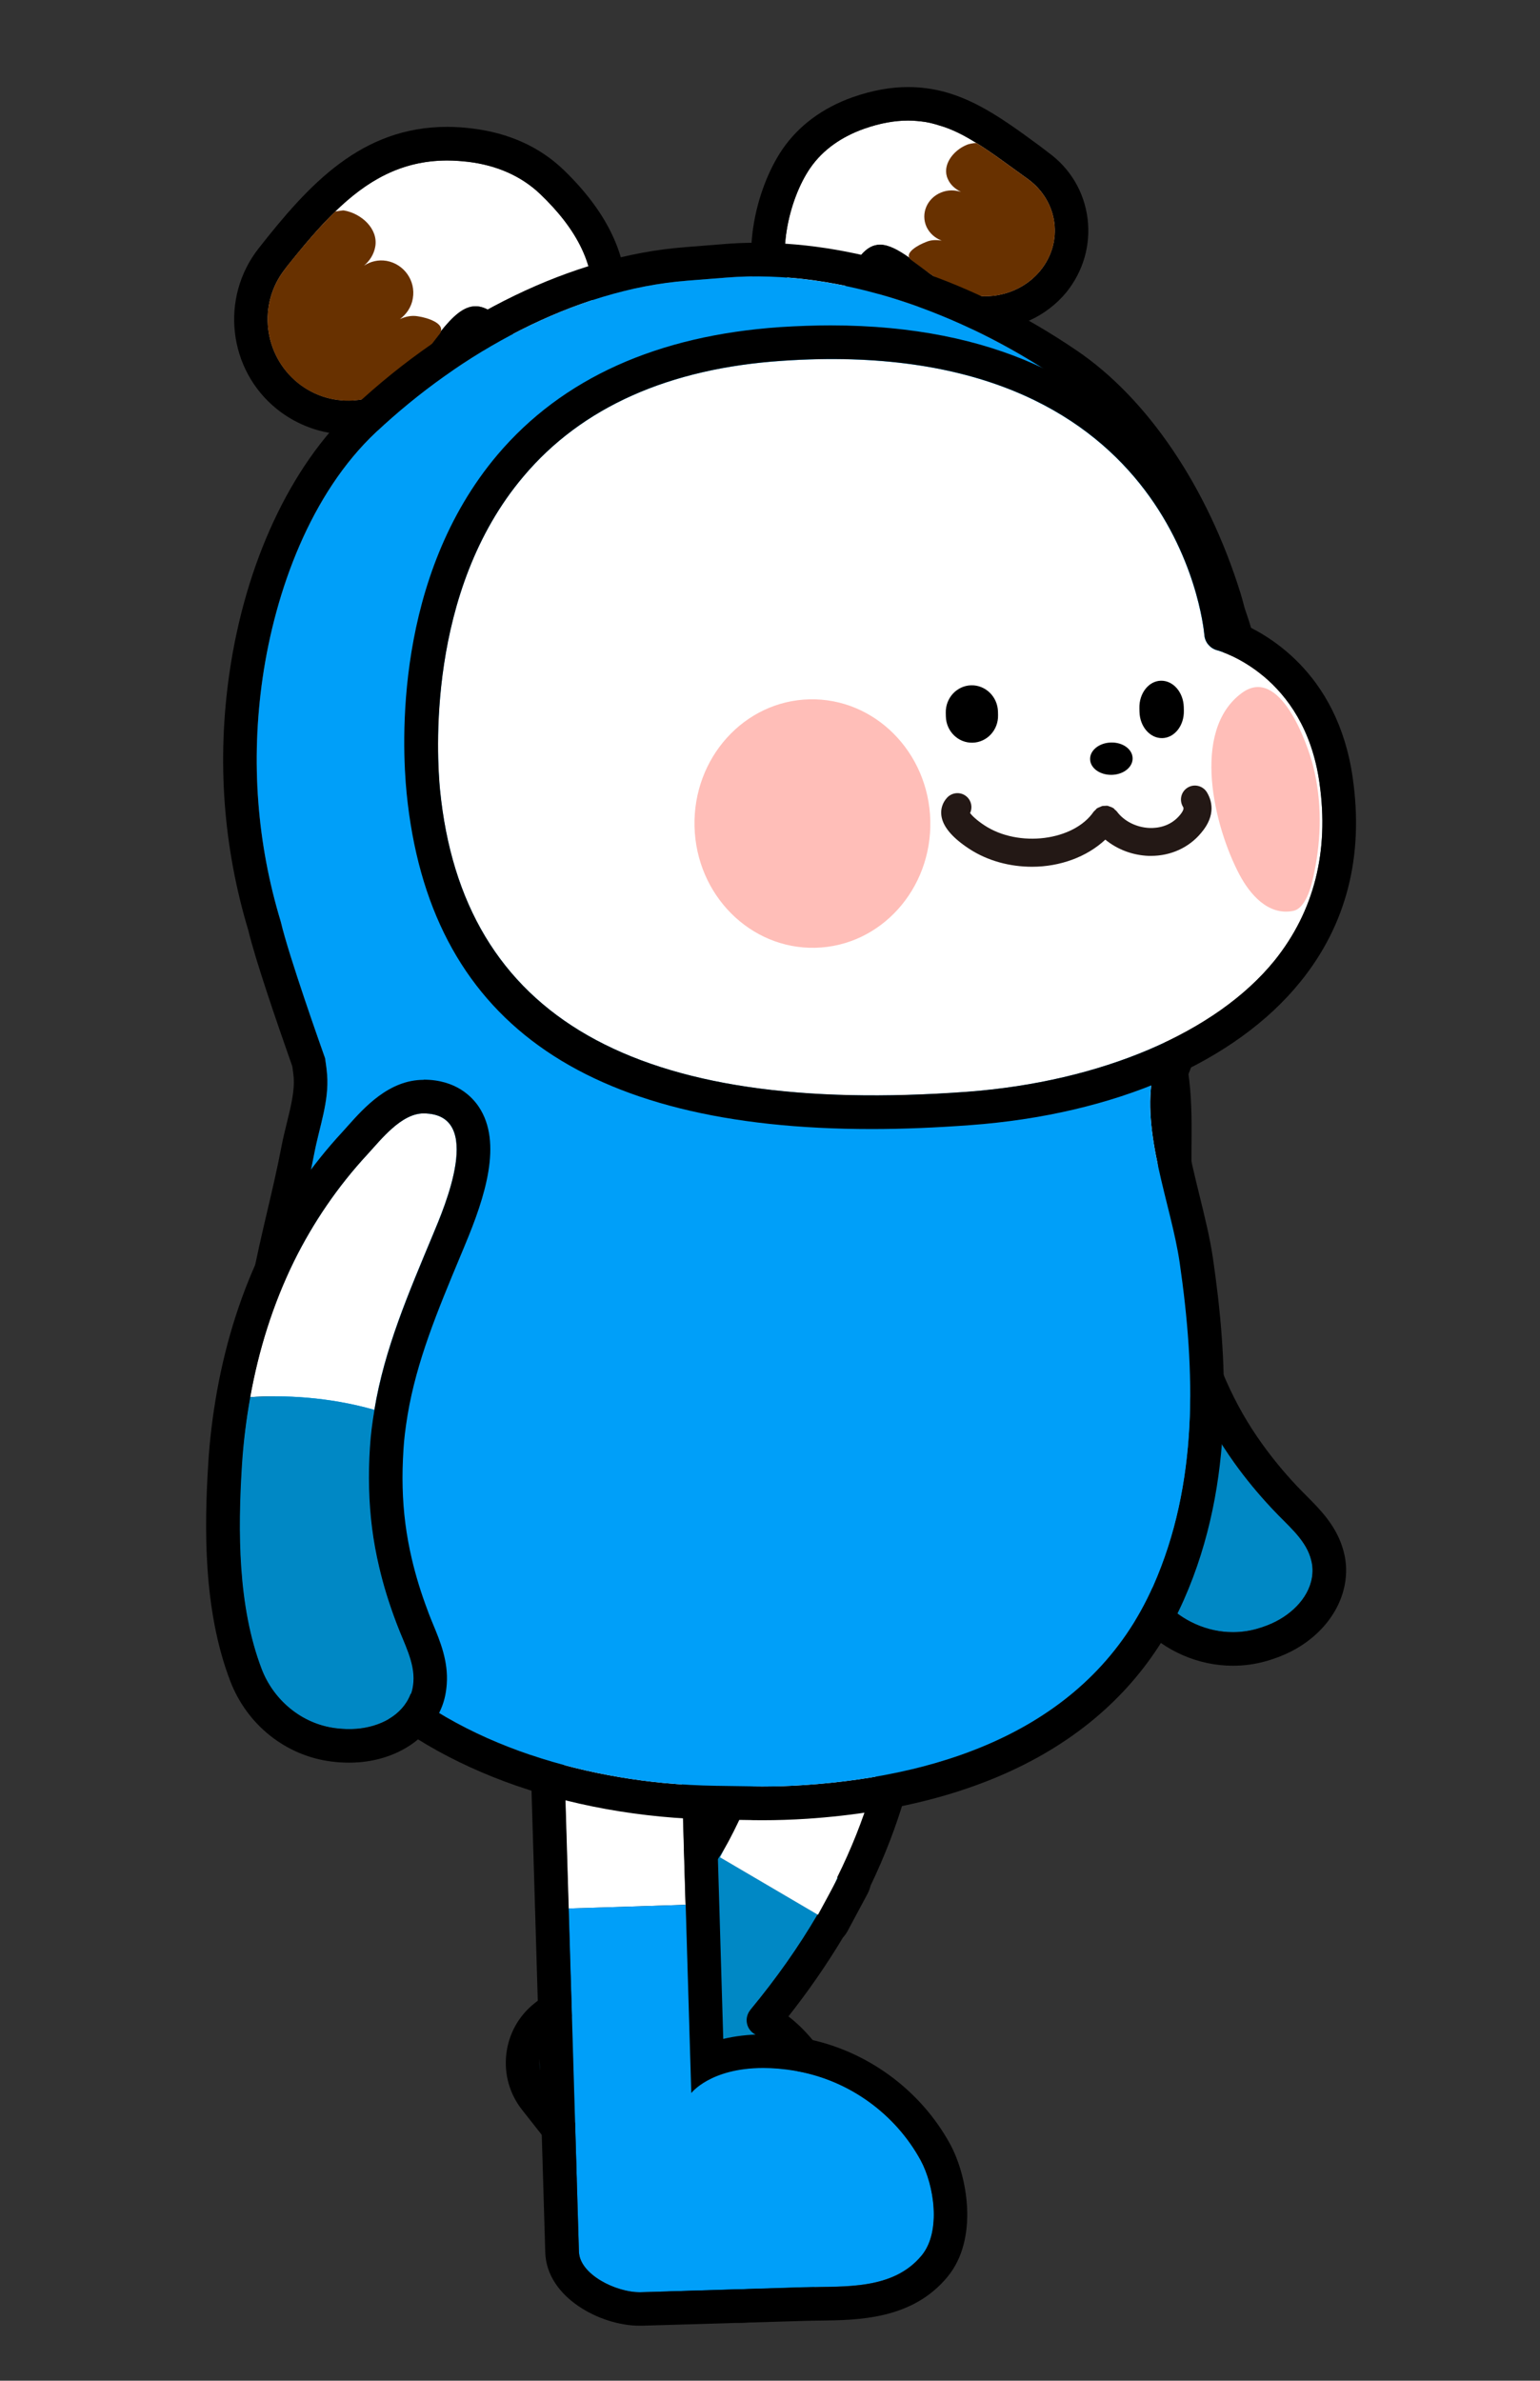 <?xml version="1.0" encoding="utf-8"?>
<!-- Generator: Adobe Illustrator 24.1.1, SVG Export Plug-In . SVG Version: 6.00 Build 0)  -->
<svg version="1.1" id="Layer_1" xmlns="http://www.w3.org/2000/svg" xmlns:xlink="http://www.w3.org/1999/xlink" x="0px" y="0px"
	 viewBox="0 0 181.18 280" style="enable-background:new 0 0 181.18 280;" xml:space="preserve">
<rect x="0" y="0" width="181.18" height="280" fill="#333333" stroke="none"/>
<g>
	<path style="fill:#FFFFFF;" d="M122.38,31.85c-2.77,3.36-7.91,3.99-11.46,1.42c-0.13-0.1-0.26-0.2-0.43-0.33
		c-0.26-0.16-0.49-0.33-0.72-0.49c-0.1-0.1-0.23-0.16-0.33-0.23c-0.89-0.72-1.71-1.35-2.47-1.88V30.3c-1.28-0.89-2.4-1.52-3.43-1.52
		c-0.79,0-1.52,0.36-2.27,1.25c-1.78,2.11-1.05,4.35-3.49,4.74c-1.25,0.23-2.4,0.69-3.26,0.69c-0.56,0-0.99-0.2-1.25-0.76
		c-2.04-4.25-0.53-11.17,2.04-14.92c1.52-2.21,3.76-3.72,6.36-4.64c1.88-0.66,3.59-0.96,5.17-0.96c0.69,0,1.35,0.07,2.01,0.16
		c0.56,0.1,1.09,0.23,1.61,0.4c1.52,0.43,2.93,1.15,4.41,2.08h0.03c1.91,1.19,3.85,2.67,6.06,4.25
		C124.52,23.68,125.15,28.49,122.38,31.85z"/>
	<path d="M107.19,30.57c0.4,0.3,1.35,0.99,2.24,1.65c-0.89-0.72-1.71-1.35-2.47-1.88C107.03,30.4,107.1,30.47,107.19,30.57z"/>
	<path d="M127.95,25.69c-0.4-3.13-2.04-5.9-4.64-7.77l-0.99-0.76c-5.07-3.72-9.45-6.92-15.48-6.92c-2.11,0-4.25,0.4-6.52,1.19
		c-3.59,1.28-6.36,3.36-8.27,6.13c-3.26,4.81-5.07,13.14-2.37,18.84c0.89,1.91,2.7,3.03,4.84,3.03c1.02,0,1.94-0.23,2.77-0.46
		c0.36-0.1,0.76-0.2,1.15-0.26c3.72-0.66,4.78-3.49,5.27-4.84c0.1-0.33,0.2-0.56,0.3-0.79c0.66,0.43,1.58,1.15,2.31,1.71
		c0.72,0.53,1.48,1.12,2.31,1.71c2.11,1.52,4.61,2.31,7.25,2.31c3.76,0,7.25-1.61,9.59-4.45C127.45,31.89,128.34,28.82,127.95,25.69
		z M122.38,31.85c-2.77,3.36-7.91,3.99-11.46,1.42c-0.13-0.1-0.26-0.2-0.43-0.33c-0.26-0.16-0.49-0.33-0.72-0.49
		c-0.1-0.1-0.23-0.16-0.33-0.23c-0.89-0.66-1.84-1.35-2.24-1.65c-0.1-0.1-0.16-0.16-0.23-0.23V30.3c-1.28-0.89-2.4-1.52-3.43-1.52
		c-0.79,0-1.52,0.36-2.27,1.25c-1.78,2.11-1.05,4.35-3.49,4.74c-1.25,0.23-2.4,0.69-3.26,0.69c-0.56,0-0.99-0.2-1.25-0.76
		c-2.04-4.25-0.53-11.17,2.04-14.92c1.52-2.21,3.76-3.72,6.36-4.64c1.88-0.66,3.59-0.96,5.17-0.96c0.69,0,1.35,0.07,2.01,0.16
		c0.56,0.1,1.09,0.23,1.61,0.4c1.52,0.43,2.93,1.15,4.41,2.08h0.03c1.91,1.19,3.85,2.67,6.06,4.25
		C124.52,23.68,125.15,28.49,122.38,31.85z"/>
	<path style="fill:#683100;" d="M122.38,31.85c-2.77,3.36-7.91,3.99-11.46,1.42c-0.13-0.1-0.26-0.2-0.43-0.33
		c-0.23-0.13-0.46-0.33-0.72-0.49c-0.1-0.1-0.23-0.16-0.33-0.23c-0.89-0.66-1.84-1.35-2.24-1.65c-0.1-0.1-0.16-0.16-0.23-0.23V30.3
		c-0.33-0.66,0.96-1.45,1.98-1.84c0.59-0.26,1.22-0.26,1.84-0.16c-0.79-0.3-1.42-0.86-1.78-1.61c-0.72-1.58,0.07-3.39,1.71-4.05
		c0.79-0.33,1.61-0.3,2.34-0.07c-0.66-0.33-1.25-0.82-1.55-1.52c-0.72-1.55,0.56-3.33,2.24-4.02c0.13-0.07,0.79-0.23,1.12-0.2h0.03
		c1.91,1.19,3.85,2.67,6.06,4.25C124.52,23.68,125.15,28.49,122.38,31.85z"/>
</g>
<g>
	<path style="fill-rule:evenodd;clip-rule:evenodd;fill:#0088C5;" d="M95.12,246.43c2.5,5.14,2.57,11.3,0.16,16.5
		c-1.28,2.83-4.91,6.46-8.27,6.29c-4.91-0.26-7.71-4.78-10.41-8.2l-9.09-11.56l-2.93-3.69c-1.71-2.21-1.35-5.4,0.86-7.15l8.17-6.46
		c3.52-3.89,8.99-10.24,11.69-14.89l-0.59,1.15l11.5,6.75c-2.17,3.72-4.81,7.44-7.84,11.1c-0.82,0.99-0.53,2.44,0.63,3.06
		c1.71,0.96,3.95,2.87,6,6.79C94.98,246.2,95.12,246.43,95.12,246.43z"/>
	<path style="fill-rule:evenodd;clip-rule:evenodd;fill:#0088C5;" d="M98.57,220.87l-1.12,2.11c0.4-0.72,0.76-1.42,1.05-2.14
		L98.57,220.87z"/>
	<path style="fill:#FFFFFF;" d="M98.51,220.84c-0.3,0.72-0.66,1.42-1.05,2.14c-0.4,0.72-0.82,1.48-1.25,2.21l-11.5-6.75l0.59-1.15
		l0.49-0.92c5.73-10.84,7.15-21.77,4.28-32.51c-0.66-2.44-0.03-4.81,1.68-6.52c1.81-1.81,4.51-2.57,6.88-1.91
		c2.17,0.56,3.76,2.21,4.38,4.51C106.68,193.66,105.2,207.4,98.51,220.84z"/>
	<path style="fill:#FFFFFF;" d="M97.45,222.98l-1.22,2.24l-0.03-0.03C96.63,224.46,97.06,223.7,97.45,222.98z"/>
	<path d="M96.93,175.17c0.58,0,1.15,0.07,1.71,0.22c2.17,0.58,3.76,2.24,4.38,4.54c3.68,13.73,2.11,27.46-4.53,40.88l0.09,0.05
		l-1.12,2.09c0,0,0,0,0,0l-1.21,2.26l-0.07-0.04c-2.21,3.78-4.85,7.53-7.89,11.21c-0.78,0.94-0.51,2.33,0.58,2.9
		c1.72,0.91,4.05,2.82,6.13,6.86c0.02,0.05,0.13,0.29,0.13,0.29c2.52,5.15,2.58,11.31,0.17,16.51c-1.27,2.75-4.74,6.28-8.04,6.28
		c-0.08,0-0.15,0-0.23-0.01c-4.92-0.24-7.71-4.77-10.41-8.2l-9.11-11.55l-2.97-3.77c-1.71-2.17-1.34-5.31,0.83-7.02l8.23-6.48
		c0.02-0.01,0.03-0.03,0.05-0.04c3.75-4.17,9.69-11.1,12.17-15.8l0,0c5.71-10.82,7.14-21.76,4.26-32.51
		c-0.65-2.42-0.03-4.79,1.7-6.52C93.15,175.94,95.05,175.17,96.93,175.17 M96.93,171.22c-2.96,0-5.86,1.21-7.96,3.31
		c-2.71,2.71-3.72,6.57-2.72,10.33c2.61,9.76,1.29,19.74-3.94,29.65c-1.71,3.23-5.75,8.47-11.41,14.78l-7.98,6.29
		c-1.88,1.48-3.07,3.6-3.35,5.98c-0.28,2.37,0.38,4.72,1.86,6.59l2.97,3.77l9.11,11.55c0.32,0.4,0.63,0.82,0.96,1.24
		c2.62,3.44,6.21,8.15,12.36,8.46c0.14,0.01,0.28,0.01,0.42,0.01c5.58,0,10.09-5.26,11.63-8.57c2.9-6.27,2.82-13.71-0.21-19.9
		l-0.12-0.25c-1.87-3.64-3.97-5.91-5.79-7.31c2.38-3.02,4.53-6.13,6.41-9.27c0.21-0.23,0.4-0.49,0.55-0.77l1.21-2.26
		c0-0.01,0.01-0.01,0.01-0.02l1.11-2.07c0.17-0.32,0.29-0.65,0.37-0.98c6.76-14.1,8.25-28.51,4.41-42.84
		c-0.98-3.65-3.66-6.4-7.17-7.34C98.78,171.34,97.86,171.22,96.93,171.22L96.93,171.22z"/>
</g>
<g>
	<path style="fill:#FFFFFF;" d="M80.65,224.03l-13.77,0.43l-1.05-35.48c-0.07-2.64,6.26-4.94,8.89-5.04
		c2.6-0.07,4.81,2.01,4.88,4.61L80.65,224.03z"/>
	<path style="fill-rule:evenodd;clip-rule:evenodd;fill:#009FF9;" d="M108.46,265.24c-3.39,4.12-9.09,3.62-13.8,3.76l-15.84,0.49
		l-3.43,0.1c-2.77,0.07-7.21-2.04-7.28-4.78l-1.09-36.07l-0.13-4.28l13.77-0.43h0.03l0.66,22.14c0,0,3.13-4.12,12.22-2.64
		c0.07,0.03,0.33,0.07,0.33,0.07c6.09,1.12,11.46,5.04,14.43,10.48C109.91,257.01,110.76,262.44,108.46,265.24z"/>
	<path d="M74.86,183.96c2.56,0,4.68,2.04,4.75,4.61l1.06,35.47l0.66,22.12c0,0,2.25-2.94,8.46-2.94c1.13,0,2.38,0.1,3.78,0.33
		c0.06,0.01,0.33,0.07,0.33,0.07c6.08,1.13,11.45,5.03,14.41,10.45c1.6,2.94,2.43,8.38,0.13,11.19c-3.37,4.1-9.08,3.62-13.78,3.76
		l-15.85,0.47l-3.43,0.1c-0.05,0-0.1,0-0.16,0c-2.76,0-7.03-2.08-7.11-4.78l-1.2-40.35l0,0l-1.06-35.47
		c-0.08-2.63,6.25-4.94,8.87-5.02C74.77,183.96,74.82,183.96,74.86,183.96 M74.86,180C74.86,180,74.86,180,74.86,180
		c-0.04,0-0.22,0-0.26,0c-1.95,0.06-4.72,0.82-7.05,1.95c-4.78,2.31-5.72,5.16-5.66,7.14l1.06,35.47l1.2,40.35
		c0.16,5.34,6.55,8.62,11.06,8.62c0.04,0,0.24,0,0.28,0l3.43-0.1l15.85-0.47c0.55-0.02,1.12-0.02,1.69-0.03
		c4.6-0.06,10.9-0.14,15.03-5.17c3.65-4.44,2.36-11.79,0.29-15.59c-3.52-6.45-9.94-11.1-17.16-12.44l-0.28-0.06
		c-1.67-0.28-3.15-0.4-4.56-0.4c-1.79,0-3.35,0.21-4.69,0.53l-0.47-15.87l-1.06-35.47C83.43,183.71,79.6,180,74.86,180L74.86,180z"
		/>
</g>
<g>
	<path style="fill:#FFFFFF;" d="M137.72,155.23c-1.64-7.1-1.51-14.16-1.48-21.71c0.01-3.34,0.27-15.47-6.45-12.73
		c-2.43,0.99-3.46,4.77-4.29,6.99c-1.8,4.83-2.85,9.86-3.19,14.9c-0.38,5.65,0.14,11.28,1.32,16.75
		C127.16,157.69,132.08,155.88,137.72,155.23z"/>
	<path style="fill:#0088C5;" d="M149.82,177.6c-0.06-0.07-0.13-0.13-0.19-0.2c-1.66-1.77-3.09-3.52-4.37-5.3
		c-1.83-2.55-3.33-5.17-4.61-8.08c-0.63-1.43-1.21-2.93-1.75-4.53c-0.48-1.42-0.86-2.84-1.18-4.26c-5.64,0.65-10.56,2.46-14.08,4.2
		c0.57,2.65,1.29,5.26,2.16,7.82c2.49,7.29,5.86,15.48,11.26,21.22c2.63,2.79,6.75,4.22,10.74,3.12c0.83-0.23,1.62-0.53,2.28-0.87
		c2.44-1.25,4.4-3.49,4.34-6.16c-0.01-0.53-0.13-1.02-0.28-1.49C153.42,180.88,151.38,179.28,149.82,177.6z"/>
	<path d="M131.6,120.39c4.85,0,4.64,10.13,4.63,13.13c-0.03,7.55-0.15,14.61,1.49,21.71c0.33,1.42,0.7,2.83,1.18,4.26
		c0.54,1.59,1.12,3.1,1.75,4.53c1.28,2.91,2.78,5.53,4.61,8.08c1.28,1.78,2.71,3.53,4.37,5.3c0.06,0.07,0.13,0.14,0.19,0.2
		c1.56,1.69,3.6,3.29,4.32,5.47c0.15,0.47,0.27,0.96,0.28,1.49c0.06,2.67-1.9,4.91-4.34,6.16c-0.67,0.34-1.45,0.64-2.28,0.87
		c-0.91,0.25-1.83,0.37-2.74,0.37c-3.06,0-5.97-1.34-8-3.49c-5.41-5.74-8.77-13.93-11.26-21.22c-0.87-2.56-1.59-5.17-2.16-7.82
		c-1.19-5.47-1.7-11.09-1.32-16.75c0.34-5.04,1.39-10.07,3.19-14.9c0.83-2.22,1.85-5.99,4.28-6.99
		C130.46,120.52,131.06,120.39,131.6,120.39 M131.6,116.44c-1.07,0-2.18,0.23-3.31,0.69c-3.77,1.54-5.22,5.68-6.19,8.42l-0.3,0.85
		c-1.91,5.12-3.06,10.51-3.43,16.02c-0.39,5.77,0.09,11.77,1.4,17.85c0.61,2.83,1.38,5.61,2.29,8.26
		c2.44,7.14,6.02,16.17,12.13,22.65c2.84,3.01,6.8,4.73,10.87,4.73c1.28,0,2.55-0.17,3.78-0.51c1.07-0.29,2.13-0.7,3.04-1.16
		c4.09-2.09,6.58-5.84,6.49-9.77c-0.02-0.86-0.18-1.72-0.48-2.63c-0.85-2.58-2.68-4.4-4.14-5.87c-0.35-0.35-0.7-0.7-1.03-1.05
		l-0.21-0.22c-1.5-1.6-2.82-3.21-4.04-4.91c-1.66-2.31-3.03-4.72-4.2-7.36c-0.58-1.32-1.11-2.69-1.63-4.21
		c-0.38-1.12-0.72-2.35-1.07-3.87c-1.45-6.26-1.42-12.72-1.39-19.56l0.01-1.24l0-0.29c0.03-5.47-0.37-11.49-3.57-14.7
		C135.25,117.17,133.52,116.44,131.6,116.44L131.6,116.44z"/>
</g>
<g>
	<path style="fill:#FFFFFF;" d="M55.13,19.03c3.18,0.4,6.13,1.58,8.46,3.82c3.99,3.84,6.99,8.53,5.95,14.22
		c-0.36,1.98-3.61,3.73-6.02,3.88c-2.86,0.18-2.68-1.91-5.28-3.98c-3.74-2.97-5.83,1.54-9.9,6.59c-3.27,4.09-9.22,4.75-13.29,1.45
		c-4.07-3.29-4.76-9.25-1.53-13.36C39.76,23.73,45.36,17.81,55.13,19.03z"/>
	<path d="M49.46,42.13c0.92-1.12,1.88-2.34,2.27-2.87c0.07-0.07,0.13-0.16,0.13-0.26C51.11,39.92,50.35,40.98,49.46,42.13z"/>
	<path d="M66.33,20c-2.8-2.7-6.42-4.35-10.71-4.88c-1.02-0.13-2.01-0.2-3-0.2c-10.11,0-16.27,6.75-22.2,14.3
		c-4.55,5.8-3.59,14.26,2.14,18.88c2.37,1.91,5.37,3,8.4,3c4.08,0,7.91-1.84,10.48-5.04c0.72-0.92,1.42-1.84,2.04-2.7
		c0.79-1.05,1.81-2.4,2.5-3.1c0.46,0.4,0.79,0.82,1.15,1.32c0.96,1.25,2.54,3.36,6.06,3.36c0.16,0,0.36,0,0.56-0.03
		c3.43-0.2,8.86-2.6,9.68-7.12C74.56,31.59,72.16,25.63,66.33,20z M69.52,37.09c-0.36,1.98-3.59,3.72-6,3.85
		c-0.13,0.03-0.23,0.03-0.33,0.03c-2.54,0-2.47-2.01-4.97-3.99c-0.82-0.66-1.58-0.96-2.27-0.96c-1.42,0-2.67,1.19-4.08,2.93
		C51.9,39,51.9,39,51.86,39c0,0.1-0.07,0.2-0.13,0.26c-0.4,0.53-1.35,1.75-2.27,2.87c-0.4,0.56-0.82,1.05-1.12,1.45
		c-3.29,4.08-9.22,4.74-13.31,1.45c-4.05-3.29-4.74-9.26-1.52-13.37c0.07-0.1,0.16-0.2,0.26-0.36c1.91-2.37,3.76-4.58,5.67-6.42
		c3.72-3.62,7.77-6,13.18-6c0.82,0,1.65,0.07,2.5,0.16c3.2,0.4,6.13,1.58,8.47,3.82C67.58,26.68,70.57,31.39,69.52,37.09z"/>
	<path style="fill:#683100;" d="M51.86,38.97C51.9,39,51.9,39,51.86,39c0,0.1-0.07,0.2-0.13,0.26c-0.4,0.53-1.35,1.75-2.27,2.87
		c-0.4,0.56-0.82,1.05-1.12,1.45c-3.29,4.08-9.22,4.74-13.31,1.45c-4.05-3.29-4.74-9.26-1.52-13.37c0.07-0.1,0.16-0.2,0.26-0.36
		c1.91-2.37,3.76-4.58,5.67-6.42c0.26-0.03,0.89-0.16,1.02-0.13c2.08,0.36,4.05,2.17,3.69,4.25c-0.16,0.92-0.66,1.68-1.32,2.24
		c0.76-0.49,1.68-0.72,2.64-0.56c2.04,0.36,3.46,2.31,3.1,4.41c-0.16,1.02-0.76,1.88-1.52,2.44c0.66-0.3,1.38-0.46,2.11-0.33
		C50.45,37.39,52.19,38.05,51.86,38.97z"/>
</g>
<g>
	<path d="M89.02,32.5c12.37,0,25.18,5.03,35.41,11.95c8.73,5.9,14.66,16.56,17.75,26.47c0.19,0.6,0.32,1.19,0.49,1.79
		c0.35,1.02,0.68,2.03,0.97,3.03c3.52,12.06,1.42,22.55-1.93,34.52c-0.73,2.6-5.94,15.28-6.03,15.9c-1.5,6.97,2.11,15.48,3.11,22.35
		c1.85,12.77,2.22,25.96-3.12,38.02c-7.27,16.44-24.2,22.28-41.01,23.41c-1.66,0.11-3.32,0.17-4.98,0.17c-0.36,0-0.72,0-1.09-0.01
		c-0.08,0-0.16-0.01-0.24-0.01l-4.11-0.06c-2.02-0.03-4.12-0.14-6.13-0.33c-13.82-1.33-29.05-6.7-37.69-18.19
		c-6.25-8.31-8.62-22.08-7.94-32.33c0.54-8,2.99-15.74,4.5-23.58c0.59-3.07,1.74-6.07,1.5-9.19c-0.05-0.66-0.15-1.3-0.24-1.95
		c-0.5-1.41-4.26-12-5.21-16.05c-2.8-9.22-3.55-18.89-2.14-28.66c1.49-10.28,5.67-21.74,13.36-28.94
		c9.88-9.26,23.19-16.76,36.63-17.8c0,0,0.1-0.01,0.24-0.02l4.32-0.34C86.64,32.55,87.83,32.5,89.02,32.5 M89.02,28.55
		c-1.31,0-2.62,0.05-3.89,0.16l-4.3,0.34l-0.33,0.03c-13,1-27.23,7.87-38.94,18.84c-7.39,6.92-12.7,18.31-14.57,31.26
		c-1.48,10.25-0.73,20.43,2.23,30.26c0.81,3.39,3.25,10.52,5.17,15.98c0.07,0.46,0.12,0.88,0.16,1.3c0.12,1.58-0.32,3.38-0.79,5.29
		c-0.23,0.95-0.47,1.9-0.65,2.86c-0.48,2.51-1.08,5.09-1.67,7.59c-1.24,5.3-2.52,10.79-2.9,16.47c-0.71,10.69,1.7,25.64,8.72,34.97
		c8.17,10.86,22.92,18.06,40.47,19.75c2.06,0.2,4.29,0.32,6.46,0.35l4.11,0.06l0.22,0.01l1.16,0.01c1.75,0,3.51-0.06,5.24-0.17
		c22.23-1.49,37.57-10.4,44.36-25.75c6.17-13.95,5.07-28.81,3.42-40.19c-0.35-2.38-0.97-4.89-1.57-7.33
		c-1.17-4.75-2.39-9.66-1.61-13.5c0.23-0.65,1.14-2.98,1.96-5.04c2.09-5.29,3.6-9.16,4.04-10.74c3.26-11.63,5.86-23.2,1.92-36.69
		c-0.3-1.02-0.63-2.06-0.99-3.09l-0.15-0.56c-0.11-0.41-0.22-0.82-0.35-1.24c-3.89-12.49-10.93-22.91-19.31-28.58
		C114.6,33.03,101.24,28.55,89.02,28.55L89.02,28.55z"/>
	<path style="fill:#009FF9;" d="M141.71,110.27c3.35-11.96,5.45-22.46,1.93-34.52c-0.29-1.01-0.62-2.02-0.97-3.03
		c-0.17-0.6-0.3-1.19-0.49-1.79c-3.09-9.92-9.02-20.57-17.75-26.47c-11.22-7.58-25.54-12.9-38.98-11.81l-4.32,0.34
		c-0.15,0.01-0.24,0.02-0.24,0.02c-13.44,1.03-26.75,8.54-36.63,17.8c-7.69,7.21-11.87,18.66-13.36,28.94
		c-1.41,9.78-0.66,19.44,2.14,28.66c0.95,4.05,4.71,14.64,5.21,16.05c0.1,0.65,0.19,1.3,0.24,1.95c0.24,3.12-0.91,6.12-1.5,9.19
		c-1.51,7.84-3.96,15.58-4.5,23.58c-0.69,10.25,1.69,24.02,7.94,32.33c8.64,11.49,23.87,16.86,37.69,18.19
		c2.01,0.19,4.11,0.3,6.13,0.33l4.11,0.06c0.08,0,0.16,0.01,0.24,0.01c2.02,0.03,4.04-0.02,6.06-0.16
		c16.81-1.13,33.74-6.97,41.01-23.41c5.33-12.06,4.97-25.25,3.12-38.02c-1-6.87-4.61-15.38-3.11-22.35
		C135.77,125.55,140.99,112.86,141.71,110.27z"/>
</g>
<path style="fill:#009FF8;" d="M85.45,32.65c0,0-0.1,0.01-0.24,0.02L85.45,32.65z"/>
<g>
	<path style="fill:#FFFFFF;" d="M44.04,165.81c1.19-7.19,4-13.66,6.9-20.63c1.28-3.08,6.15-14.2-1.11-14.23
		c-2.63-0.01-5.02,3.09-6.62,4.82c-3.5,3.78-6.39,8.03-8.63,12.56c-2.51,5.08-4.17,10.48-5.16,15.99
		C33.35,164.06,38.58,164.26,44.04,165.81z"/>
	<path style="fill:#0088C5;" d="M46.7,191.1c-0.03-0.09-0.06-0.17-0.1-0.26c-0.86-2.27-1.51-4.43-2.02-6.56
		c-0.72-3.05-1.1-6.05-1.18-9.22c-0.04-1.57,0-3.18,0.1-4.86c0.1-1.5,0.29-2.95,0.53-4.39c-5.46-1.55-10.7-1.75-14.62-1.49
		c-0.48,2.66-0.81,5.35-0.98,8.05c-0.48,7.69-0.49,16.55,2.32,23.91c1.37,3.58,4.63,6.47,8.73,6.98c0.85,0.11,1.7,0.13,2.44,0.07
		c2.73-0.22,5.39-1.55,6.36-4.04c0.19-0.5,0.27-0.99,0.31-1.48C48.78,195.51,47.5,193.26,46.7,191.1z"/>
	<path d="M49.83,130.95C49.83,130.95,49.84,130.95,49.83,130.95c7.26,0.02,2.4,11.14,1.12,14.23c-2.9,6.97-5.71,13.44-6.9,20.63
		c-0.24,1.43-0.44,2.89-0.53,4.39c-0.11,1.68-0.14,3.29-0.1,4.86c0.08,3.18,0.46,6.17,1.18,9.22c0.5,2.14,1.16,4.29,2.02,6.56
		c0.03,0.09,0.06,0.17,0.1,0.26c0.8,2.15,2.08,4.41,1.91,6.71c-0.04,0.49-0.12,0.99-0.31,1.48c-0.97,2.49-3.63,3.82-6.36,4.04
		c-0.28,0.02-0.57,0.03-0.87,0.03c-0.51,0-1.04-0.03-1.58-0.1c-4.1-0.51-7.37-3.4-8.73-6.98c-2.81-7.36-2.8-16.22-2.32-23.91
		c0.17-2.7,0.5-5.39,0.98-8.05c0.99-5.51,2.66-10.9,5.16-15.99c2.24-4.53,5.13-8.78,8.63-12.56
		C44.82,134.04,47.21,130.95,49.83,130.95 M49.84,127L49.84,127c-4.07,0-6.99,3.26-8.92,5.42l-0.6,0.67
		c-3.72,4.01-6.84,8.55-9.28,13.5c-2.56,5.18-4.41,10.92-5.51,17.03c-0.51,2.85-0.86,5.71-1.03,8.5c-0.47,7.53-0.6,17.25,2.58,25.57
		c1.98,5.18,6.55,8.82,11.94,9.49c0.69,0.09,1.39,0.13,2.07,0.13c0.41,0,0.81-0.02,1.19-0.05c4.58-0.38,8.3-2.89,9.72-6.56
		c0.31-0.8,0.49-1.66,0.56-2.62c0.2-2.71-0.8-5.09-1.59-7c-0.19-0.46-0.38-0.92-0.55-1.37l-0.1-0.28c-0.78-2.06-1.39-4.04-1.87-6.08
		c-0.65-2.77-1.01-5.52-1.08-8.41c-0.04-1.44,0-2.91,0.1-4.51c0.07-1.18,0.23-2.45,0.48-3.99c1.05-6.34,3.54-12.3,6.17-18.61
		l0.48-1.15l0.11-0.27c2.37-5.66,4.42-12.02,1.63-16.22c-0.79-1.19-2.69-3.2-6.49-3.21C49.85,127,49.84,127,49.84,127L49.84,127z"/>
</g>
<g>
	<path style="fill-rule:evenodd;clip-rule:evenodd;fill:#FFFFFF;" d="M149.96,112.96c-6.88,8.5-20.39,14.26-36.14,15.45
		c-39.1,2.87-59.39-8.73-62.06-35.51c-0.36-3.79-1.65-23.32,9.82-36.86c6.85-8.14,17.13-12.72,30.47-13.6
		c45.99-3.13,49.51,30.83,49.64,32.28c0.07,0.82,0.66,1.52,1.45,1.75c0.43,0.1,10.31,2.93,12.09,15.61
		C156.39,100.14,154.61,107.16,149.96,112.96z"/>
	<path d="M159.15,91.51c-1.78-12.62-10.41-17.16-13.7-18.45c-1.15-6.49-8.4-34.79-47.73-34.79c-1.88,0-3.89,0.07-5.93,0.2
		c-14.46,0.99-25.63,6.03-33.24,14.99c-12.19,14.4-11.27,34.13-10.71,39.83c2.64,26.52,20.56,39.5,54.72,39.5
		c3.66,0,7.51-0.16,11.56-0.46c17.06-1.25,31.26-7.41,38.9-16.9C158.4,108.77,160.47,100.73,159.15,91.51z M51.77,92.89
		c-0.36-3.79-1.65-23.32,9.82-36.86c6.85-8.14,17.13-12.72,30.47-13.6c45.99-3.13,49.51,30.83,49.64,32.28
		c0.07,0.82,0.66,1.52,1.45,1.75c0.43,0.1,10.31,2.93,12.09,15.61c1.15,8.07-0.63,15.09-5.27,20.88
		c-6.88,8.5-20.39,14.26-36.14,15.45C74.73,131.27,54.43,119.68,51.77,92.89z"/>
	<path style="fill-rule:evenodd;clip-rule:evenodd;fill:#FFBEB8;" d="M109.45,96.52c0.19,8.07-5.86,14.77-13.52,14.95
		s-14.03-6.21-14.22-14.28c-0.19-8.06,5.86-14.76,13.52-14.94S109.26,88.46,109.45,96.52"/>
	<path style="fill-rule:evenodd;clip-rule:evenodd;fill:#FFBEB8;" d="M154.5,90.14c-0.69-2.74-3.94-11.93-8.41-8.63
		c-6.03,4.45-3.24,15.77-0.25,21.39c1.18,2.21,3.3,4.8,6.27,4.24c1.68-0.31,2.3-3.49,2.52-4.58
		C155.47,98.48,155.52,94.19,154.5,90.14z"/>
</g>
<g>
	<path style="fill-rule:evenodd;clip-rule:evenodd;" d="M133.25,89.17c0.03,1.05-1.06,1.93-2.45,1.96
		c-1.39,0.03-2.53-0.79-2.55-1.84c-0.03-1.04,1.07-1.93,2.46-1.96C132.1,87.29,133.23,88.12,133.25,89.17"/>
	<path style="fill-rule:evenodd;clip-rule:evenodd;" d="M136.74,86.81L136.74,86.81c-1.44,0.03-2.64-1.35-2.68-3.09l-0.01-0.44
		c-0.04-1.74,1.09-3.19,2.53-3.22c1.44-0.03,2.64,1.35,2.69,3.09l0.01,0.44C139.32,85.34,138.18,86.78,136.74,86.81"/>
	<path style="fill-rule:evenodd;clip-rule:evenodd;" d="M114.42,87.35L114.42,87.35c-1.69,0.04-3.1-1.34-3.14-3.08l-0.01-0.44
		c-0.04-1.74,1.3-3.19,2.99-3.23s3.1,1.34,3.15,3.08l0.01,0.44C117.46,85.86,116.12,87.31,114.42,87.35"/>
	<path style="fill:#231815;" d="M141.99,93.18c-0.48-0.78-1.5-1.02-2.26-0.55c-0.78,0.47-1.02,1.49-0.55,2.26
		c0.06,0.1,0.19,0.31-0.37,0.98c-1.15,1.38-2.7,1.53-3.53,1.51c-1.56-0.05-3.05-0.8-3.89-1.95c-0.06-0.08-0.14-0.13-0.22-0.2
		c-0.06-0.06-0.11-0.14-0.19-0.19c-0.01-0.01-0.03-0.01-0.04-0.02c-0.13-0.08-0.27-0.13-0.41-0.17c-0.06-0.02-0.12-0.05-0.18-0.07
		c-0.14-0.03-0.27-0.01-0.41,0c-0.07,0.01-0.15-0.01-0.22,0.01c-0.11,0.02-0.2,0.08-0.31,0.12c-0.1,0.04-0.2,0.07-0.29,0.13
		c-0.01,0.01-0.03,0.01-0.05,0.02c-0.09,0.06-0.14,0.15-0.21,0.22c-0.06,0.06-0.14,0.11-0.19,0.18c-2.35,3.44-8.83,4.26-12.85,1.61
		c-0.93-0.61-1.47-1.15-1.69-1.44c0.3-0.64,0.17-1.42-0.38-1.92c-0.67-0.61-1.71-0.56-2.33,0.11c-0.53,0.58-0.77,1.32-0.67,2.09
		c0.16,1.28,1.26,2.6,3.26,3.91c2.19,1.44,4.82,2.12,7.41,2.12c3.28,0,6.44-1.15,8.62-3.19c1.4,1.15,3.2,1.84,5.1,1.91
		c0.09,0,0.19,0,0.28,0c2.32,0,4.46-0.97,5.89-2.7C143.14,95.83,142.52,94.05,141.99,93.18z"/>
</g>
</svg>
